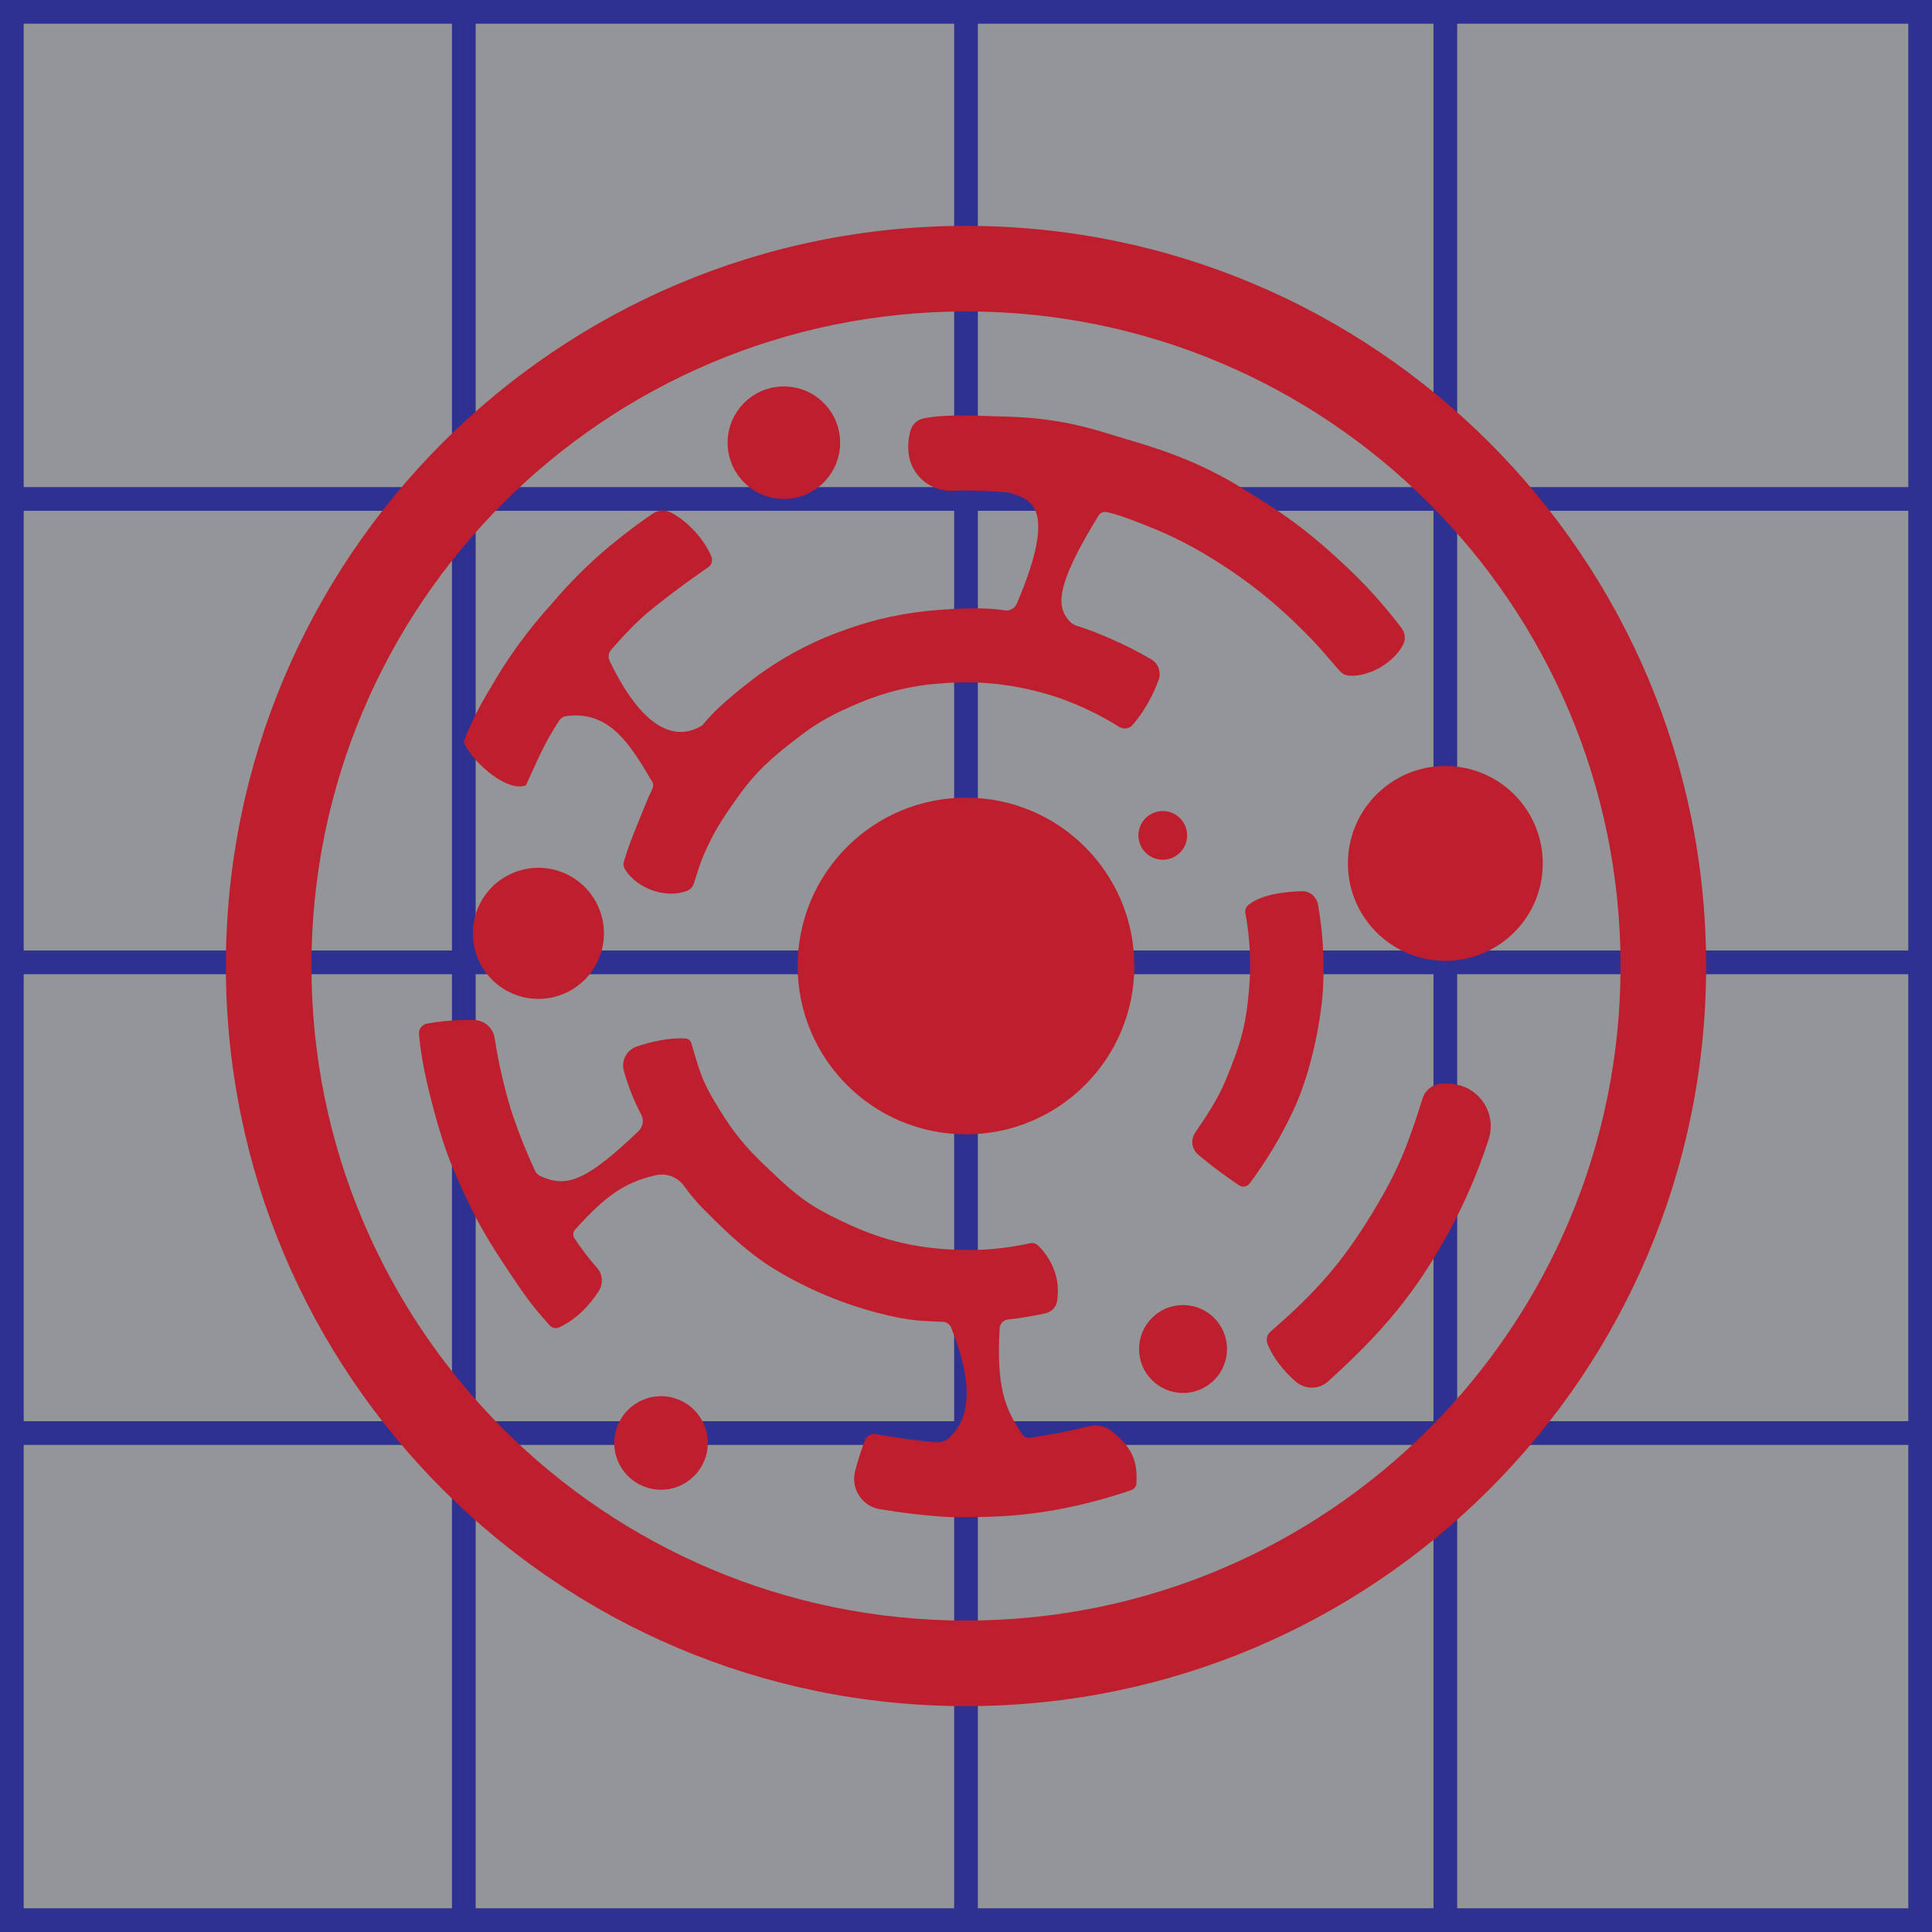 <?xml version="1.0" encoding="utf-8"?>
<!-- Generator: Adobe Illustrator 25.1.0, SVG Export Plug-In . SVG Version: 6.00 Build 0)  -->
<svg version="1.1" id="Layer_1" xmlns="http://www.w3.org/2000/svg" xmlns:xlink="http://www.w3.org/1999/xlink" x="0px" y="0px"
	 viewBox="0 0 896.4 896.4" style="enable-background:new 0 0 896.4 896.4;" xml:space="preserve">
<style type="text/css">
	.st0{fill:#939598;stroke:#2E3192;stroke-width:11;stroke-miterlimit:10;}
	.st1{fill:none;stroke:#2E3192;stroke-width:11;stroke-miterlimit:10;}
	.st2{fill:#BE1E2D;}
</style>
<rect x="5.5" y="5.5" class="st0" width="885.4" height="885.4"/>
<line class="st1" x1="215.2" y1="5.5" x2="215.2" y2="890.9"/>
<line class="st1" x1="448.2" y1="5.5" x2="448.2" y2="890.9"/>
<line class="st1" x1="670.6" y1="2.1" x2="670.6" y2="890.9"/>
<line class="st1" x1="8.9" y1="446.5" x2="890.9" y2="446.5"/>
<line class="st1" x1="5.5" y1="231.5" x2="894.4" y2="231.5"/>
<line class="st1" x1="8.9" y1="664.9" x2="890.9" y2="664.9"/>
<path class="st2" d="M448.2,104.8c-189.6,0-343.4,153.7-343.4,343.4s153.7,343.4,343.4,343.4s343.4-153.7,343.4-343.4
	S637.9,104.8,448.2,104.8z M448.2,751.9c-167.7,0-303.7-135.9-303.7-303.7s136-303.7,303.7-303.7s303.7,136,303.7,303.7
	S616,751.9,448.2,751.9z"/>
<circle class="st2" cx="448.2" cy="448.2" r="78.1"/>
<circle class="st2" cx="363.7" cy="205.4" r="26.1"/>
<circle class="st2" cx="670.6" cy="400.6" r="45.2"/>
<circle class="st2" cx="306.7" cy="669.5" r="21.7"/>
<ellipse transform="matrix(0.316 -0.949 0.949 0.316 -240.206 533.123)" class="st2" cx="249.7" cy="433.2" rx="30.4" ry="30.4"/>
<circle class="st2" cx="548.9" cy="625.9" r="20.4"/>
<circle class="st2" cx="539.5" cy="387.6" r="11.3"/>
<path class="st2" d="M579.1,420c-1,0.9-1.5,2.2-1.3,3.5c2.2,11.8,2.8,23.9,1.7,35.8c-1.4,16.8-4,25.3-10.7,41.6
	c-3.6,8.9-9.4,17.5-14.2,24.5c-2.3,3.3-1.7,7.7,1.3,10.3c6.1,5.2,12.5,9.9,19.1,14.3c1.6,1,3.7,0.6,4.8-0.9
	c7.6-10.2,14.2-21.1,19.6-32.5c9.6-19.6,14.1-46.9,14.5-59.6c0.6-12.5-0.2-25.1-2.4-37.4c-0.7-3.6-3.9-6.3-7.6-6.1
	C596,413.8,585.2,414.9,579.1,420z"/>
<path class="st2" d="M525.4,336.5c5.3-6.2,9.4-13.4,12.2-21.1c1.2-3.5-0.1-7.4-3.3-9.4c-5.8-3.4-11.8-6.5-18-9.2
	c-5.5-2.5-11.1-4.7-16.9-6.5c-1.2-0.4-2.3-1.1-3.2-2.1c-6.1-6.7-6.6-16.3,13.5-49c0.8-1.3,2.3-1.9,3.8-1.6c4.3,0.9,10.1,2.9,19,6.5
	c11.4,4.5,22.3,10.1,32.7,16.8c13.3,8.4,25.7,18.2,36.9,29.2c10.3,9.9,15.2,16.5,19.7,21.4c1.1,1.2,2.6,1.9,4.3,2
	c9.5,0.6,21-6.4,25-14.6c1.2-2.5,0.8-5.5-0.9-7.6c-7.5-9.9-15.8-19.2-24.8-27.7c-22.6-21.5-35.8-28.7-48.3-36.6
	c-21.5-13.5-41.2-19.3-54.7-23.3s-28.2-9.6-55.1-10.4c-21.3-0.7-30.1-0.9-38.7,0.8c-2.8,0.6-5.1,2.5-6,5.2c-1.2,3.9-1.5,8-0.9,12
	c1.6,9.5,9.9,16.5,19.6,16.4c8.9-0.3,17.9,0,26.8,0.8c8.6,3,23.8,4.4,3.7,51.5c-0.9,2.2-3.2,3.6-5.6,3.2c-5.5-0.9-14.1-1.5-30.8-0.2
	c-15,1.1-29.7,4.2-43.8,9.4c-15.1,5.3-29.4,13-42.2,22.7c-14.1,10.8-19.5,16.5-23.6,21.5c-9.3,5.7-25.3,6.8-43-30.1
	c-0.8-1.8-0.4-3.8,0.9-5.2c4.6-5.1,10.9-12.5,20-19.7c13.4-10.6,18-13.5,25-18.5c1.5-1.1,2.1-3.1,1.4-4.8
	c-2.8-7.1-10.7-16.5-19-20.6c-2.7-1.3-5.9-1-8.4,0.7c-4.7,3.2-10,7-20,15.1c-9.6,8.1-18.5,16.9-26.6,26.5
	c-11,12.1-20.6,25.3-28.7,39.5c-4.8,7.8-8.9,15.9-12.2,24.4c1.9,7.3,19,24,28.8,20.5c4.9-10.5,8.4-19.5,15.6-30.3
	c0.7-0.9,1.7-1.6,2.8-1.8c20.9-3.1,30.6,14.3,40.2,30.4c0.6,1,0.6,2.2,0.1,3.3c-2.5,5.1-4.1,9.5-6.9,16.3
	c-2.3,5.6-4.6,11.6-6.3,17.3c-0.4,1.2-0.2,2.5,0.4,3.6c5.6,9.2,19.2,13.9,28.9,10.1c1.5-0.6,2.6-1.8,3.1-3.3
	c1.9-5.6,2.7-9.5,6.1-16.7c3.1-6.5,5.4-11.1,14.6-23.9c8.3-11.6,15.5-18,29.2-28.4c6.9-5.3,14.8-9.9,27.2-15c11.8-5,24.4-8,37.2-8.9
	c8.6-0.7,17.2-0.7,25.8,0.2c10,1.1,19.9,3.3,29.4,6.5c9.8,3.5,19.3,8,28.1,13.6C521.5,338.4,523.9,338.1,525.4,336.5z"/>
<path class="st2" d="M317.8,481.8c-7.5-0.4-15.7,1.5-22.5,3.8c-4.5,1.6-7.1,6.4-5.9,11c2,7.2,4.7,14.2,8.2,20.7
	c1.2,2.5,0.7,5.5-1.3,7.5c-25,23.9-33.6,26-45.1,21.1c-1.4-0.6-2.5-1.6-3.1-3c-4.1-8.8-7.6-17.7-10.7-26.9
	c-3.5-11.3-6.1-22.8-7.9-34.4c-0.7-4.6-4.6-8.1-9.3-8.3c-7.4-0.2-14.7,0.3-22,1.6c-2.3,0.4-4,2.5-3.8,4.8c0.8,9.5,3,22.3,9.2,43.6
	c4.8,16.5,10,26.5,13.2,33.5c4.6,10,10,19.3,19.1,32.9c6.2,9.3,10.3,15.5,19.1,25.2c1.2,1.3,3,1.7,4.6,0.9
	c8.4-4.1,14-10.3,18.2-16.8c2.1-3.2,1.9-7.4-0.5-10.4c-3.9-4.4-7.6-9.2-10.8-14.1c-0.8-1.3-0.7-3,0.4-4.1
	c13.8-15.2,22.4-21.7,37.2-25.1c5.1-1.2,10.4,0.8,13.4,5.1c2.8,3.9,5.9,7.6,9.3,11c6.9,6.9,17.8,17.9,29.9,25.8
	c15.6,9.9,32.6,17.2,50.4,21.9c16,4.2,21.6,3.7,30.7,4.2c1.5,0.2,2.7,1.1,3.4,2.4c9.8,24.5,9.9,41.3-0.7,51.3
	c-1.6,1.5-3.9,2.3-6.1,2.2c-7.8-0.5-20.1-2.5-28.2-3.8c-2.1-0.3-4.1,0.8-4.9,2.8c-1.8,4.8-3.3,9.6-4.6,14.5
	c-1.9,7.7,2.8,15.4,10.4,17.3c0,0,0,0,0,0c0.3,0.1,0.7,0.2,1,0.2c10.8,1.8,21.8,3.1,32.8,3.7c14.8,0,30.6,0.3,52.8-4.1
	c10.5-2.1,20.9-4.9,31.1-8.4c1.5-0.5,2.5-1.9,2.5-3.5c0.5-11.3-2.8-16.5-11-23.5c-3.1-2.7-7.3-3.6-11.3-2.6c-9,2.2-18.1,4-27.2,5.3
	c-1.2,0.2-2.5-0.3-3.2-1.3c-8.6-12.2-12.3-22.7-10.8-49.5c0.1-2.1,1.7-3.8,3.8-4.1c5.9-0.6,11.8-1.6,17.6-2.9
	c2.8-0.7,4.9-2.9,5.3-5.8c1.5-10.1-2.2-18.9-8.7-25.5c-1-1-2.4-1.5-3.8-1.2c-7.2,1.6-14.5,2.6-21.9,3c-9,0.4-18.1,0-27-1.2
	c-17.7-2.5-30.4-7.8-44.2-14.8c-12.7-6.5-19.1-12.7-28.4-21.5c-12.2-11.4-17.2-18.7-22.5-27.2c-9.2-14.6-9.5-19-13.3-31.3
	C320.4,482.8,319.2,481.8,317.8,481.8z"/>
<path class="st2" d="M668.7,502.8c-3.8,0.3-7.2,2.7-8.5,6.4c-7.1,22.4-11.4,33.7-23.1,53c-14.4,23.8-26.6,37.4-47.7,55.7
	c-1.5,1.4-2,3.4-1.4,5.4c2.3,6.1,7.4,12.8,13.5,18c4.3,3.4,10.4,3.4,14.5-0.2c26-23.4,41.1-41.9,55.7-68.5c7.7-14,14.1-28.8,19-44
	c3.4-10.3-2.3-21.4-12.6-24.8c-1.4-0.4-2.8-0.7-4.2-0.9C672.1,502.7,670.4,502.7,668.7,502.8z"/>
</svg>
